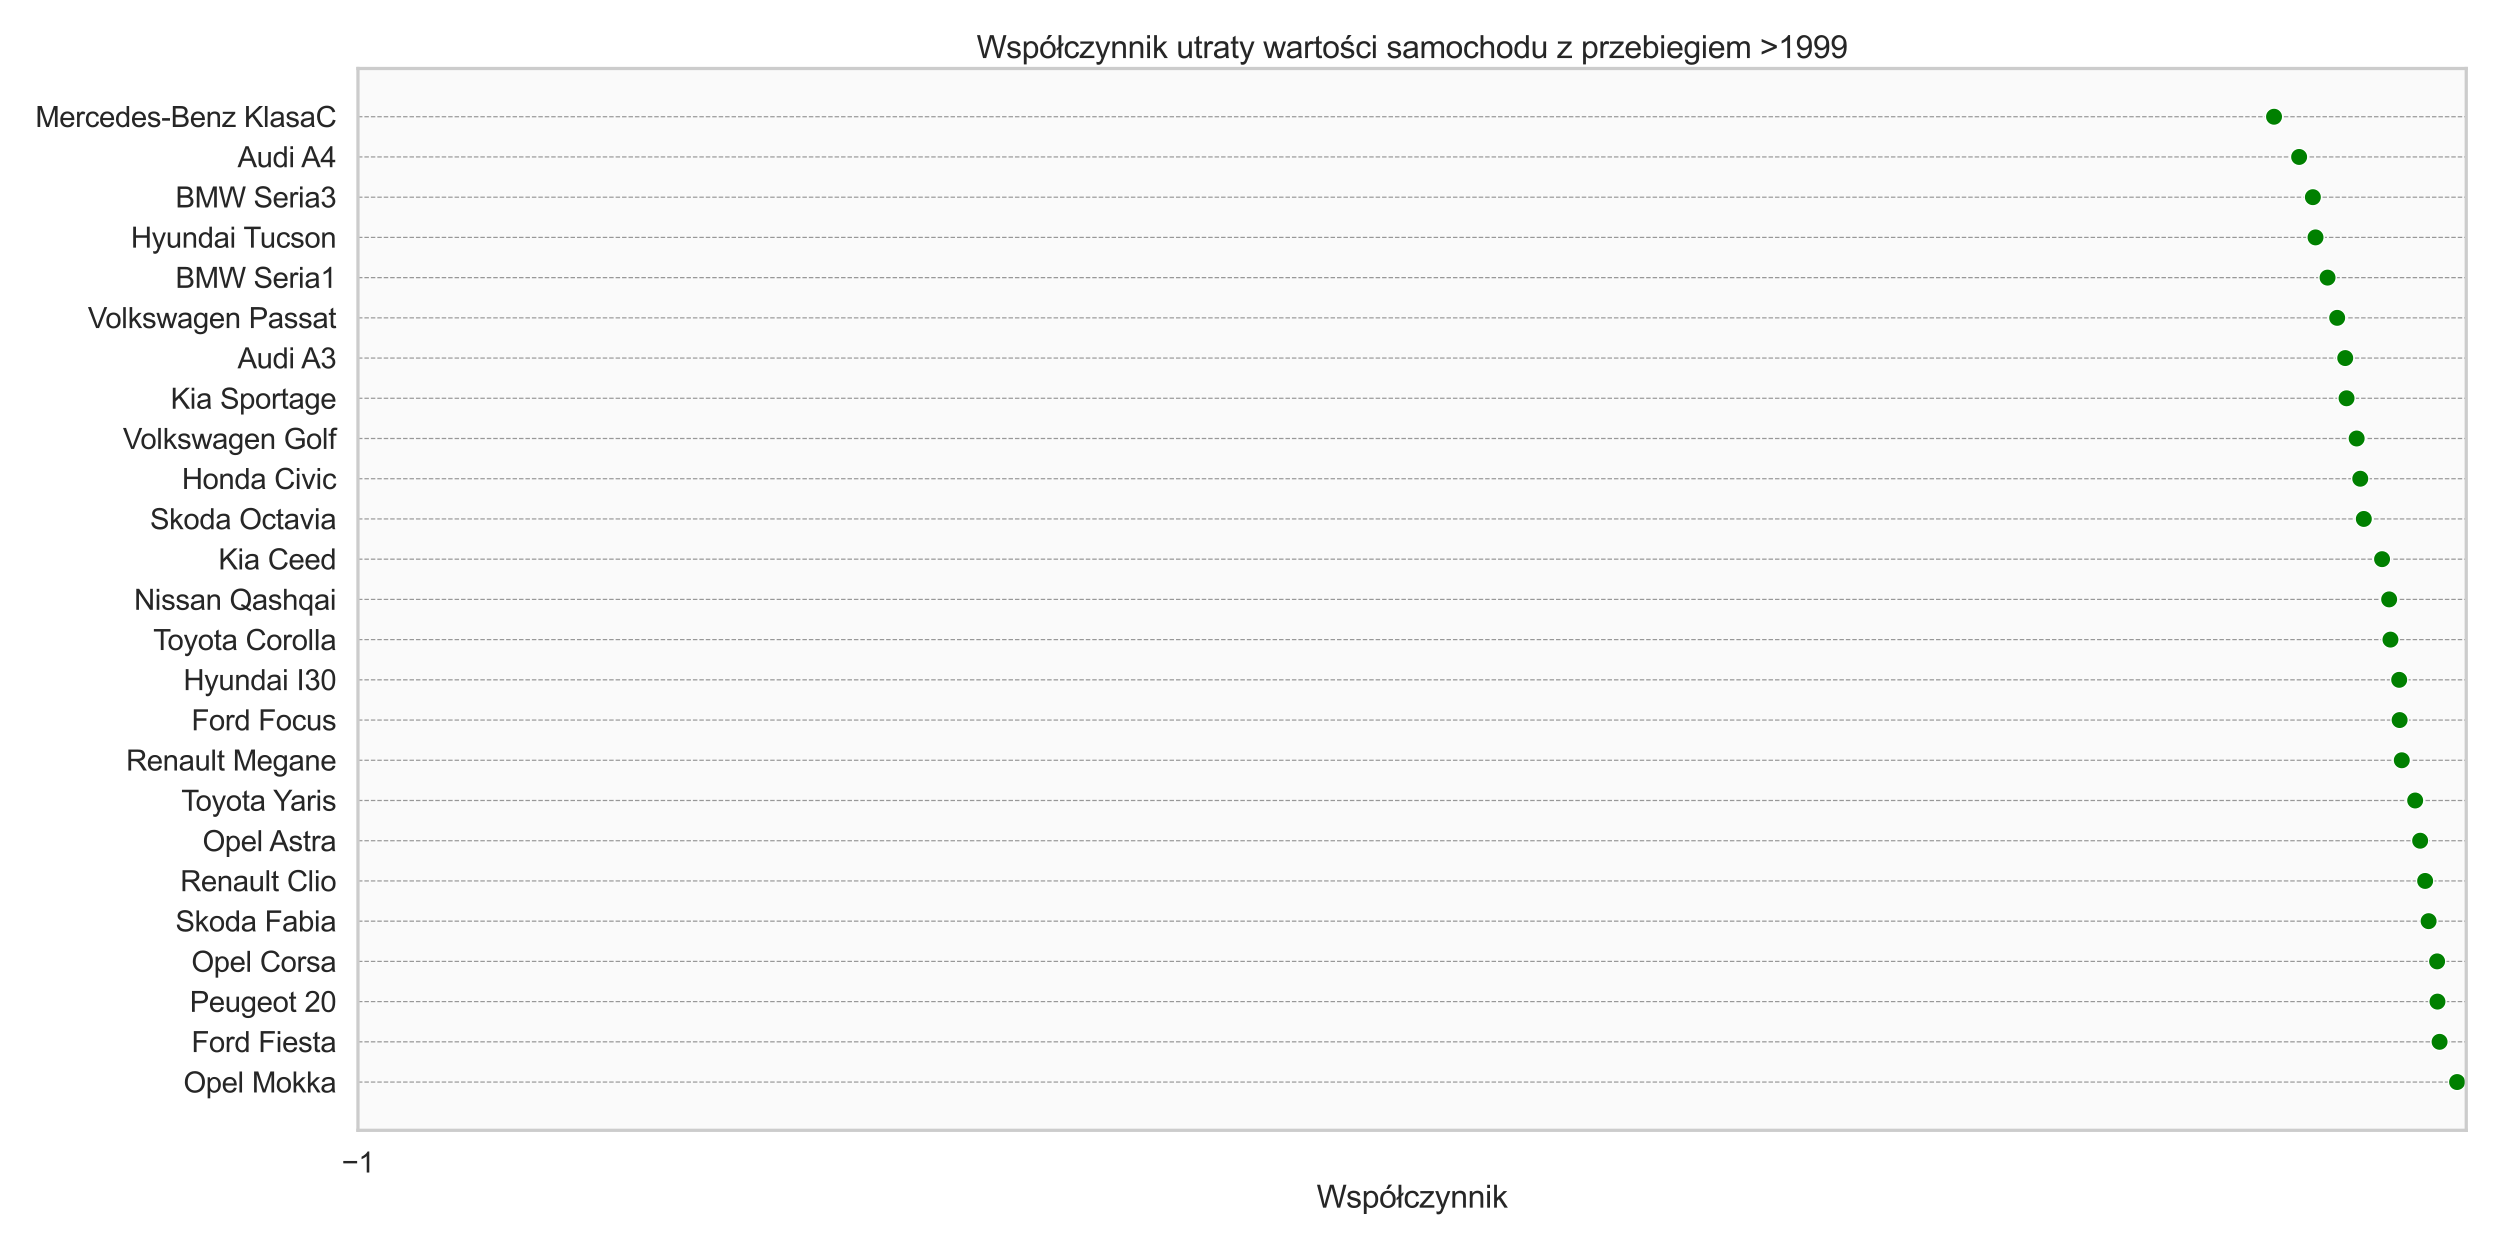 <?xml version="1.0" encoding="utf-8" standalone="no"?>
<!DOCTYPE svg PUBLIC "-//W3C//DTD SVG 1.1//EN"
  "http://www.w3.org/Graphics/SVG/1.1/DTD/svg11.dtd">
<svg xmlns:xlink="http://www.w3.org/1999/xlink" width="1440pt" height="720pt" viewBox="0 0 1440 720" xmlns="http://www.w3.org/2000/svg" version="1.1">
 <defs>
  <style type="text/css">*{stroke-linejoin: round; stroke-linecap: butt}</style>
 </defs>
 <g id="figure_1">
  <g id="patch_1">
   <path d="M 0 720 
L 1440 720 
L 1440 0 
L 0 0 
z
" style="fill: #ffffff"/>
  </g>
  <g id="axes_1">
   <g id="patch_2">
    <path d="M 206.19 651.06 
L 1420.56 651.06 
L 1420.56 39.44 
L 206.19 39.44 
z
" style="fill: #fafafa"/>
   </g>
   <g id="matplotlib.axis_1">
    <g id="xtick_1">
     <g id="line2d_1">
      <path d="M 206.19 651.06 
L 206.19 39.44 
" clip-path="url(#p29c3039589)" style="fill: none; stroke-dasharray: 2.59,1.12; stroke-dashoffset: 0; stroke: #808080; stroke-opacity: 0.8; stroke-width: 0.7"/>
     </g>
     <g id="text_1">
      <!-- −1 -->
      <g style="fill: #262626" transform="translate(196.784 675.37) scale(0.165 -0.165)">
       <defs>
        <path id="ArialMT-2212" d="M 3381 1997 
L 356 1997 
L 356 2522 
L 3381 2522 
L 3381 1997 
z
" transform="scale(0.016)"/>
        <path id="ArialMT-31" d="M 2384 0 
L 1822 0 
L 1822 3584 
Q 1619 3391 1289 3197 
Q 959 3003 697 2906 
L 697 3450 
Q 1169 3672 1522 3987 
Q 1875 4303 2022 4600 
L 2384 4600 
L 2384 0 
z
" transform="scale(0.016)"/>
       </defs>
       <use xlink:href="#ArialMT-2212"/>
       <use xlink:href="#ArialMT-31" x="58.398"/>
      </g>
     </g>
    </g>
    <g id="text_2">
     <!-- Współczynnik -->
     <g style="fill: #262626" transform="translate(758.361 695.604) scale(0.18 -0.18)">
      <defs>
       <path id="ArialMT-57" d="M 1294 0 
L 78 4581 
L 700 4581 
L 1397 1578 
Q 1509 1106 1591 641 
Q 1766 1375 1797 1488 
L 2669 4581 
L 3400 4581 
L 4056 2263 
Q 4303 1400 4413 641 
Q 4500 1075 4641 1638 
L 5359 4581 
L 5969 4581 
L 4713 0 
L 4128 0 
L 3163 3491 
Q 3041 3928 3019 4028 
Q 2947 3713 2884 3491 
L 1913 0 
L 1294 0 
z
" transform="scale(0.016)"/>
       <path id="ArialMT-73" d="M 197 991 
L 753 1078 
Q 800 744 1014 566 
Q 1228 388 1613 388 
Q 2000 388 2187 545 
Q 2375 703 2375 916 
Q 2375 1106 2209 1216 
Q 2094 1291 1634 1406 
Q 1016 1563 777 1677 
Q 538 1791 414 1992 
Q 291 2194 291 2438 
Q 291 2659 392 2848 
Q 494 3038 669 3163 
Q 800 3259 1026 3326 
Q 1253 3394 1513 3394 
Q 1903 3394 2198 3281 
Q 2494 3169 2634 2976 
Q 2775 2784 2828 2463 
L 2278 2388 
Q 2241 2644 2061 2787 
Q 1881 2931 1553 2931 
Q 1166 2931 1000 2803 
Q 834 2675 834 2503 
Q 834 2394 903 2306 
Q 972 2216 1119 2156 
Q 1203 2125 1616 2013 
Q 2213 1853 2448 1751 
Q 2684 1650 2818 1456 
Q 2953 1263 2953 975 
Q 2953 694 2789 445 
Q 2625 197 2315 61 
Q 2006 -75 1616 -75 
Q 969 -75 630 194 
Q 291 463 197 991 
z
" transform="scale(0.016)"/>
       <path id="ArialMT-70" d="M 422 -1272 
L 422 3319 
L 934 3319 
L 934 2888 
Q 1116 3141 1344 3267 
Q 1572 3394 1897 3394 
Q 2322 3394 2647 3175 
Q 2972 2956 3137 2557 
Q 3303 2159 3303 1684 
Q 3303 1175 3120 767 
Q 2938 359 2589 142 
Q 2241 -75 1856 -75 
Q 1575 -75 1351 44 
Q 1128 163 984 344 
L 984 -1272 
L 422 -1272 
z
M 931 1641 
Q 931 1000 1190 694 
Q 1450 388 1819 388 
Q 2194 388 2461 705 
Q 2728 1022 2728 1688 
Q 2728 2322 2467 2637 
Q 2206 2953 1844 2953 
Q 1484 2953 1207 2617 
Q 931 2281 931 1641 
z
" transform="scale(0.016)"/>
       <path id="ArialMT-f3" d="M 213 1659 
Q 213 2581 725 3025 
Q 1153 3394 1769 3394 
Q 2453 3394 2887 2945 
Q 3322 2497 3322 1706 
Q 3322 1066 3130 698 
Q 2938 331 2570 128 
Q 2203 -75 1769 -75 
Q 1072 -75 642 372 
Q 213 819 213 1659 
z
M 791 1659 
Q 791 1022 1069 705 
Q 1347 388 1769 388 
Q 2188 388 2466 706 
Q 2744 1025 2744 1678 
Q 2744 2294 2464 2611 
Q 2184 2928 1769 2928 
Q 1347 2928 1069 2612 
Q 791 2297 791 1659 
z
M 1454 3731 
L 1869 4606 
L 2607 4606 
L 1919 3731 
L 1454 3731 
z
" transform="scale(0.016)"/>
       <path id="ArialMT-142" d="M 416 1794 
L 9 1450 
L 9 1944 
L 416 2288 
L 416 4581 
L 975 4581 
L 975 2763 
L 1397 3122 
L 1397 2631 
L 975 2272 
L 975 0 
L 416 0 
L 416 1794 
z
" transform="scale(0.016)"/>
       <path id="ArialMT-63" d="M 2588 1216 
L 3141 1144 
Q 3050 572 2676 248 
Q 2303 -75 1759 -75 
Q 1078 -75 664 370 
Q 250 816 250 1647 
Q 250 2184 428 2587 
Q 606 2991 970 3192 
Q 1334 3394 1763 3394 
Q 2303 3394 2647 3120 
Q 2991 2847 3088 2344 
L 2541 2259 
Q 2463 2594 2264 2762 
Q 2066 2931 1784 2931 
Q 1359 2931 1093 2626 
Q 828 2322 828 1663 
Q 828 994 1084 691 
Q 1341 388 1753 388 
Q 2084 388 2306 591 
Q 2528 794 2588 1216 
z
" transform="scale(0.016)"/>
       <path id="ArialMT-7a" d="M 125 0 
L 125 456 
L 2238 2881 
Q 1878 2863 1603 2863 
L 250 2863 
L 250 3319 
L 2963 3319 
L 2963 2947 
L 1166 841 
L 819 456 
Q 1197 484 1528 484 
L 3063 484 
L 3063 0 
L 125 0 
z
" transform="scale(0.016)"/>
       <path id="ArialMT-79" d="M 397 -1278 
L 334 -750 
Q 519 -800 656 -800 
Q 844 -800 956 -737 
Q 1069 -675 1141 -563 
Q 1194 -478 1313 -144 
Q 1328 -97 1363 -6 
L 103 3319 
L 709 3319 
L 1400 1397 
Q 1534 1031 1641 628 
Q 1738 1016 1872 1384 
L 2581 3319 
L 3144 3319 
L 1881 -56 
Q 1678 -603 1566 -809 
Q 1416 -1088 1222 -1217 
Q 1028 -1347 759 -1347 
Q 597 -1347 397 -1278 
z
" transform="scale(0.016)"/>
       <path id="ArialMT-6e" d="M 422 0 
L 422 3319 
L 928 3319 
L 928 2847 
Q 1294 3394 1984 3394 
Q 2284 3394 2536 3286 
Q 2788 3178 2913 3003 
Q 3038 2828 3088 2588 
Q 3119 2431 3119 2041 
L 3119 0 
L 2556 0 
L 2556 2019 
Q 2556 2363 2490 2533 
Q 2425 2703 2258 2804 
Q 2091 2906 1866 2906 
Q 1506 2906 1245 2678 
Q 984 2450 984 1813 
L 984 0 
L 422 0 
z
" transform="scale(0.016)"/>
       <path id="ArialMT-69" d="M 425 3934 
L 425 4581 
L 988 4581 
L 988 3934 
L 425 3934 
z
M 425 0 
L 425 3319 
L 988 3319 
L 988 0 
L 425 0 
z
" transform="scale(0.016)"/>
       <path id="ArialMT-6b" d="M 425 0 
L 425 4581 
L 988 4581 
L 988 1969 
L 2319 3319 
L 3047 3319 
L 1778 2088 
L 3175 0 
L 2481 0 
L 1384 1697 
L 988 1316 
L 988 0 
L 425 0 
z
" transform="scale(0.016)"/>
      </defs>
      <use xlink:href="#ArialMT-57"/>
      <use xlink:href="#ArialMT-73" x="94.385"/>
      <use xlink:href="#ArialMT-70" x="144.385"/>
      <use xlink:href="#ArialMT-f3" x="200"/>
      <use xlink:href="#ArialMT-142" x="255.615"/>
      <use xlink:href="#ArialMT-63" x="277.832"/>
      <use xlink:href="#ArialMT-7a" x="327.832"/>
      <use xlink:href="#ArialMT-79" x="377.832"/>
      <use xlink:href="#ArialMT-6e" x="427.832"/>
      <use xlink:href="#ArialMT-6e" x="483.447"/>
      <use xlink:href="#ArialMT-69" x="539.062"/>
      <use xlink:href="#ArialMT-6b" x="561.279"/>
     </g>
    </g>
   </g>
   <g id="matplotlib.axis_2">
    <g id="ytick_1">
     <g id="line2d_2">
      <path d="M 206.19 67.241 
L 1420.56 67.241 
" clip-path="url(#p29c3039589)" style="fill: none; stroke-dasharray: 2.59,1.12; stroke-dashoffset: 0; stroke: #808080; stroke-opacity: 0.8; stroke-width: 0.7"/>
     </g>
     <g id="text_3">
      <!-- Mercedes-Benz KlasaC -->
      <g style="fill: #262626" transform="translate(20.376 73.146) scale(0.165 -0.165)">
       <defs>
        <path id="ArialMT-4d" d="M 475 0 
L 475 4581 
L 1388 4581 
L 2472 1338 
Q 2622 884 2691 659 
Q 2769 909 2934 1394 
L 4031 4581 
L 4847 4581 
L 4847 0 
L 4263 0 
L 4263 3834 
L 2931 0 
L 2384 0 
L 1059 3900 
L 1059 0 
L 475 0 
z
" transform="scale(0.016)"/>
        <path id="ArialMT-65" d="M 2694 1069 
L 3275 997 
Q 3138 488 2766 206 
Q 2394 -75 1816 -75 
Q 1088 -75 661 373 
Q 234 822 234 1631 
Q 234 2469 665 2931 
Q 1097 3394 1784 3394 
Q 2450 3394 2872 2941 
Q 3294 2488 3294 1666 
Q 3294 1616 3291 1516 
L 816 1516 
Q 847 969 1125 678 
Q 1403 388 1819 388 
Q 2128 388 2347 550 
Q 2566 713 2694 1069 
z
M 847 1978 
L 2700 1978 
Q 2663 2397 2488 2606 
Q 2219 2931 1791 2931 
Q 1403 2931 1139 2672 
Q 875 2413 847 1978 
z
" transform="scale(0.016)"/>
        <path id="ArialMT-72" d="M 416 0 
L 416 3319 
L 922 3319 
L 922 2816 
Q 1116 3169 1280 3281 
Q 1444 3394 1641 3394 
Q 1925 3394 2219 3213 
L 2025 2691 
Q 1819 2813 1613 2813 
Q 1428 2813 1281 2702 
Q 1134 2591 1072 2394 
Q 978 2094 978 1738 
L 978 0 
L 416 0 
z
" transform="scale(0.016)"/>
        <path id="ArialMT-64" d="M 2575 0 
L 2575 419 
Q 2259 -75 1647 -75 
Q 1250 -75 917 144 
Q 584 363 401 755 
Q 219 1147 219 1656 
Q 219 2153 384 2558 
Q 550 2963 881 3178 
Q 1213 3394 1622 3394 
Q 1922 3394 2156 3267 
Q 2391 3141 2538 2938 
L 2538 4581 
L 3097 4581 
L 3097 0 
L 2575 0 
z
M 797 1656 
Q 797 1019 1065 703 
Q 1334 388 1700 388 
Q 2069 388 2326 689 
Q 2584 991 2584 1609 
Q 2584 2291 2321 2609 
Q 2059 2928 1675 2928 
Q 1300 2928 1048 2622 
Q 797 2316 797 1656 
z
" transform="scale(0.016)"/>
        <path id="ArialMT-2d" d="M 203 1375 
L 203 1941 
L 1931 1941 
L 1931 1375 
L 203 1375 
z
" transform="scale(0.016)"/>
        <path id="ArialMT-42" d="M 469 0 
L 469 4581 
L 2188 4581 
Q 2713 4581 3030 4442 
Q 3347 4303 3526 4014 
Q 3706 3725 3706 3409 
Q 3706 3116 3547 2856 
Q 3388 2597 3066 2438 
Q 3481 2316 3704 2022 
Q 3928 1728 3928 1328 
Q 3928 1006 3792 729 
Q 3656 453 3456 303 
Q 3256 153 2954 76 
Q 2653 0 2216 0 
L 469 0 
z
M 1075 2656 
L 2066 2656 
Q 2469 2656 2644 2709 
Q 2875 2778 2992 2937 
Q 3109 3097 3109 3338 
Q 3109 3566 3000 3739 
Q 2891 3913 2687 3977 
Q 2484 4041 1991 4041 
L 1075 4041 
L 1075 2656 
z
M 1075 541 
L 2216 541 
Q 2509 541 2628 563 
Q 2838 600 2978 687 
Q 3119 775 3209 942 
Q 3300 1109 3300 1328 
Q 3300 1584 3169 1773 
Q 3038 1963 2805 2039 
Q 2572 2116 2134 2116 
L 1075 2116 
L 1075 541 
z
" transform="scale(0.016)"/>
        <path id="ArialMT-20" transform="scale(0.016)"/>
        <path id="ArialMT-4b" d="M 469 0 
L 469 4581 
L 1075 4581 
L 1075 2309 
L 3350 4581 
L 4172 4581 
L 2250 2725 
L 4256 0 
L 3456 0 
L 1825 2319 
L 1075 1588 
L 1075 0 
L 469 0 
z
" transform="scale(0.016)"/>
        <path id="ArialMT-6c" d="M 409 0 
L 409 4581 
L 972 4581 
L 972 0 
L 409 0 
z
" transform="scale(0.016)"/>
        <path id="ArialMT-61" d="M 2588 409 
Q 2275 144 1986 34 
Q 1697 -75 1366 -75 
Q 819 -75 525 192 
Q 231 459 231 875 
Q 231 1119 342 1320 
Q 453 1522 633 1644 
Q 813 1766 1038 1828 
Q 1203 1872 1538 1913 
Q 2219 1994 2541 2106 
Q 2544 2222 2544 2253 
Q 2544 2597 2384 2738 
Q 2169 2928 1744 2928 
Q 1347 2928 1158 2789 
Q 969 2650 878 2297 
L 328 2372 
Q 403 2725 575 2942 
Q 747 3159 1072 3276 
Q 1397 3394 1825 3394 
Q 2250 3394 2515 3294 
Q 2781 3194 2906 3042 
Q 3031 2891 3081 2659 
Q 3109 2516 3109 2141 
L 3109 1391 
Q 3109 606 3145 398 
Q 3181 191 3288 0 
L 2700 0 
Q 2613 175 2588 409 
z
M 2541 1666 
Q 2234 1541 1622 1453 
Q 1275 1403 1131 1340 
Q 988 1278 909 1158 
Q 831 1038 831 891 
Q 831 666 1001 516 
Q 1172 366 1500 366 
Q 1825 366 2078 508 
Q 2331 650 2450 897 
Q 2541 1088 2541 1459 
L 2541 1666 
z
" transform="scale(0.016)"/>
        <path id="ArialMT-43" d="M 3763 1606 
L 4369 1453 
Q 4178 706 3683 314 
Q 3188 -78 2472 -78 
Q 1731 -78 1267 223 
Q 803 525 561 1097 
Q 319 1669 319 2325 
Q 319 3041 592 3573 
Q 866 4106 1370 4382 
Q 1875 4659 2481 4659 
Q 3169 4659 3637 4309 
Q 4106 3959 4291 3325 
L 3694 3184 
Q 3534 3684 3231 3912 
Q 2928 4141 2469 4141 
Q 1941 4141 1586 3887 
Q 1231 3634 1087 3207 
Q 944 2781 944 2328 
Q 944 1744 1114 1308 
Q 1284 872 1643 656 
Q 2003 441 2422 441 
Q 2931 441 3284 734 
Q 3638 1028 3763 1606 
z
" transform="scale(0.016)"/>
       </defs>
       <use xlink:href="#ArialMT-4d"/>
       <use xlink:href="#ArialMT-65" x="83.301"/>
       <use xlink:href="#ArialMT-72" x="138.916"/>
       <use xlink:href="#ArialMT-63" x="172.217"/>
       <use xlink:href="#ArialMT-65" x="222.217"/>
       <use xlink:href="#ArialMT-64" x="277.832"/>
       <use xlink:href="#ArialMT-65" x="333.447"/>
       <use xlink:href="#ArialMT-73" x="389.062"/>
       <use xlink:href="#ArialMT-2d" x="439.062"/>
       <use xlink:href="#ArialMT-42" x="472.363"/>
       <use xlink:href="#ArialMT-65" x="539.062"/>
       <use xlink:href="#ArialMT-6e" x="594.678"/>
       <use xlink:href="#ArialMT-7a" x="650.293"/>
       <use xlink:href="#ArialMT-20" x="700.293"/>
       <use xlink:href="#ArialMT-4b" x="728.076"/>
       <use xlink:href="#ArialMT-6c" x="794.775"/>
       <use xlink:href="#ArialMT-61" x="816.992"/>
       <use xlink:href="#ArialMT-73" x="872.607"/>
       <use xlink:href="#ArialMT-61" x="922.607"/>
       <use xlink:href="#ArialMT-43" x="978.223"/>
      </g>
     </g>
    </g>
    <g id="ytick_2">
     <g id="line2d_3">
      <path d="M 206.19 90.408 
L 1420.56 90.408 
" clip-path="url(#p29c3039589)" style="fill: none; stroke-dasharray: 2.59,1.12; stroke-dashoffset: 0; stroke: #808080; stroke-opacity: 0.8; stroke-width: 0.7"/>
     </g>
     <g id="text_4">
      <!-- Audi A4 -->
      <g style="fill: #262626" transform="translate(136.809 96.314) scale(0.165 -0.165)">
       <defs>
        <path id="ArialMT-41" d="M -9 0 
L 1750 4581 
L 2403 4581 
L 4278 0 
L 3588 0 
L 3053 1388 
L 1138 1388 
L 634 0 
L -9 0 
z
M 1313 1881 
L 2866 1881 
L 2388 3150 
Q 2169 3728 2063 4100 
Q 1975 3659 1816 3225 
L 1313 1881 
z
" transform="scale(0.016)"/>
        <path id="ArialMT-75" d="M 2597 0 
L 2597 488 
Q 2209 -75 1544 -75 
Q 1250 -75 995 37 
Q 741 150 617 320 
Q 494 491 444 738 
Q 409 903 409 1263 
L 409 3319 
L 972 3319 
L 972 1478 
Q 972 1038 1006 884 
Q 1059 663 1231 536 
Q 1403 409 1656 409 
Q 1909 409 2131 539 
Q 2353 669 2445 892 
Q 2538 1116 2538 1541 
L 2538 3319 
L 3100 3319 
L 3100 0 
L 2597 0 
z
" transform="scale(0.016)"/>
        <path id="ArialMT-34" d="M 2069 0 
L 2069 1097 
L 81 1097 
L 81 1613 
L 2172 4581 
L 2631 4581 
L 2631 1613 
L 3250 1613 
L 3250 1097 
L 2631 1097 
L 2631 0 
L 2069 0 
z
M 2069 1613 
L 2069 3678 
L 634 1613 
L 2069 1613 
z
" transform="scale(0.016)"/>
       </defs>
       <use xlink:href="#ArialMT-41"/>
       <use xlink:href="#ArialMT-75" x="66.699"/>
       <use xlink:href="#ArialMT-64" x="122.314"/>
       <use xlink:href="#ArialMT-69" x="177.93"/>
       <use xlink:href="#ArialMT-20" x="200.146"/>
       <use xlink:href="#ArialMT-41" x="222.43"/>
       <use xlink:href="#ArialMT-34" x="289.129"/>
      </g>
     </g>
    </g>
    <g id="ytick_3">
     <g id="line2d_4">
      <path d="M 206.19 113.576 
L 1420.56 113.576 
" clip-path="url(#p29c3039589)" style="fill: none; stroke-dasharray: 2.59,1.12; stroke-dashoffset: 0; stroke: #808080; stroke-opacity: 0.8; stroke-width: 0.7"/>
     </g>
     <g id="text_5">
      <!-- BMW Seria3 -->
      <g style="fill: #262626" transform="translate(101.089 119.481) scale(0.165 -0.165)">
       <defs>
        <path id="ArialMT-53" d="M 288 1472 
L 859 1522 
Q 900 1178 1048 958 
Q 1197 738 1509 602 
Q 1822 466 2213 466 
Q 2559 466 2825 569 
Q 3091 672 3220 851 
Q 3350 1031 3350 1244 
Q 3350 1459 3225 1620 
Q 3100 1781 2813 1891 
Q 2628 1963 1997 2114 
Q 1366 2266 1113 2400 
Q 784 2572 623 2826 
Q 463 3081 463 3397 
Q 463 3744 659 4045 
Q 856 4347 1234 4503 
Q 1613 4659 2075 4659 
Q 2584 4659 2973 4495 
Q 3363 4331 3572 4012 
Q 3781 3694 3797 3291 
L 3216 3247 
Q 3169 3681 2898 3903 
Q 2628 4125 2100 4125 
Q 1550 4125 1298 3923 
Q 1047 3722 1047 3438 
Q 1047 3191 1225 3031 
Q 1400 2872 2139 2705 
Q 2878 2538 3153 2413 
Q 3553 2228 3743 1945 
Q 3934 1663 3934 1294 
Q 3934 928 3725 604 
Q 3516 281 3123 101 
Q 2731 -78 2241 -78 
Q 1619 -78 1198 103 
Q 778 284 539 648 
Q 300 1013 288 1472 
z
" transform="scale(0.016)"/>
        <path id="ArialMT-33" d="M 269 1209 
L 831 1284 
Q 928 806 1161 595 
Q 1394 384 1728 384 
Q 2125 384 2398 659 
Q 2672 934 2672 1341 
Q 2672 1728 2419 1979 
Q 2166 2231 1775 2231 
Q 1616 2231 1378 2169 
L 1441 2663 
Q 1497 2656 1531 2656 
Q 1891 2656 2178 2843 
Q 2466 3031 2466 3422 
Q 2466 3731 2256 3934 
Q 2047 4138 1716 4138 
Q 1388 4138 1169 3931 
Q 950 3725 888 3313 
L 325 3413 
Q 428 3978 793 4289 
Q 1159 4600 1703 4600 
Q 2078 4600 2393 4439 
Q 2709 4278 2876 4000 
Q 3044 3722 3044 3409 
Q 3044 3113 2884 2869 
Q 2725 2625 2413 2481 
Q 2819 2388 3044 2092 
Q 3269 1797 3269 1353 
Q 3269 753 2831 336 
Q 2394 -81 1725 -81 
Q 1122 -81 723 278 
Q 325 638 269 1209 
z
" transform="scale(0.016)"/>
       </defs>
       <use xlink:href="#ArialMT-42"/>
       <use xlink:href="#ArialMT-4d" x="66.699"/>
       <use xlink:href="#ArialMT-57" x="150"/>
       <use xlink:href="#ArialMT-20" x="244.385"/>
       <use xlink:href="#ArialMT-53" x="272.168"/>
       <use xlink:href="#ArialMT-65" x="338.867"/>
       <use xlink:href="#ArialMT-72" x="394.482"/>
       <use xlink:href="#ArialMT-69" x="427.783"/>
       <use xlink:href="#ArialMT-61" x="450"/>
       <use xlink:href="#ArialMT-33" x="505.615"/>
      </g>
     </g>
    </g>
    <g id="ytick_4">
     <g id="line2d_5">
      <path d="M 206.19 136.743 
L 1420.56 136.743 
" clip-path="url(#p29c3039589)" style="fill: none; stroke-dasharray: 2.59,1.12; stroke-dashoffset: 0; stroke: #808080; stroke-opacity: 0.8; stroke-width: 0.7"/>
     </g>
     <g id="text_6">
      <!-- Hyundai Tucson -->
      <g style="fill: #262626" transform="translate(75.375 142.648) scale(0.165 -0.165)">
       <defs>
        <path id="ArialMT-48" d="M 513 0 
L 513 4581 
L 1119 4581 
L 1119 2700 
L 3500 2700 
L 3500 4581 
L 4106 4581 
L 4106 0 
L 3500 0 
L 3500 2159 
L 1119 2159 
L 1119 0 
L 513 0 
z
" transform="scale(0.016)"/>
        <path id="ArialMT-54" d="M 1659 0 
L 1659 4041 
L 150 4041 
L 150 4581 
L 3781 4581 
L 3781 4041 
L 2266 4041 
L 2266 0 
L 1659 0 
z
" transform="scale(0.016)"/>
        <path id="ArialMT-6f" d="M 213 1659 
Q 213 2581 725 3025 
Q 1153 3394 1769 3394 
Q 2453 3394 2887 2945 
Q 3322 2497 3322 1706 
Q 3322 1066 3130 698 
Q 2938 331 2570 128 
Q 2203 -75 1769 -75 
Q 1072 -75 642 372 
Q 213 819 213 1659 
z
M 791 1659 
Q 791 1022 1069 705 
Q 1347 388 1769 388 
Q 2188 388 2466 706 
Q 2744 1025 2744 1678 
Q 2744 2294 2464 2611 
Q 2184 2928 1769 2928 
Q 1347 2928 1069 2612 
Q 791 2297 791 1659 
z
" transform="scale(0.016)"/>
       </defs>
       <use xlink:href="#ArialMT-48"/>
       <use xlink:href="#ArialMT-79" x="72.217"/>
       <use xlink:href="#ArialMT-75" x="122.217"/>
       <use xlink:href="#ArialMT-6e" x="177.832"/>
       <use xlink:href="#ArialMT-64" x="233.447"/>
       <use xlink:href="#ArialMT-61" x="289.062"/>
       <use xlink:href="#ArialMT-69" x="344.678"/>
       <use xlink:href="#ArialMT-20" x="366.895"/>
       <use xlink:href="#ArialMT-54" x="392.928"/>
       <use xlink:href="#ArialMT-75" x="450.262"/>
       <use xlink:href="#ArialMT-63" x="505.877"/>
       <use xlink:href="#ArialMT-73" x="555.877"/>
       <use xlink:href="#ArialMT-6f" x="605.877"/>
       <use xlink:href="#ArialMT-6e" x="661.492"/>
      </g>
     </g>
    </g>
    <g id="ytick_5">
     <g id="line2d_6">
      <path d="M 206.19 159.911 
L 1420.56 159.911 
" clip-path="url(#p29c3039589)" style="fill: none; stroke-dasharray: 2.59,1.12; stroke-dashoffset: 0; stroke: #808080; stroke-opacity: 0.8; stroke-width: 0.7"/>
     </g>
     <g id="text_7">
      <!-- BMW Seria1 -->
      <g style="fill: #262626" transform="translate(101.089 165.816) scale(0.165 -0.165)">
       <use xlink:href="#ArialMT-42"/>
       <use xlink:href="#ArialMT-4d" x="66.699"/>
       <use xlink:href="#ArialMT-57" x="150"/>
       <use xlink:href="#ArialMT-20" x="244.385"/>
       <use xlink:href="#ArialMT-53" x="272.168"/>
       <use xlink:href="#ArialMT-65" x="338.867"/>
       <use xlink:href="#ArialMT-72" x="394.482"/>
       <use xlink:href="#ArialMT-69" x="427.783"/>
       <use xlink:href="#ArialMT-61" x="450"/>
       <use xlink:href="#ArialMT-31" x="505.615"/>
      </g>
     </g>
    </g>
    <g id="ytick_6">
     <g id="line2d_7">
      <path d="M 206.19 183.078 
L 1420.56 183.078 
" clip-path="url(#p29c3039589)" style="fill: none; stroke-dasharray: 2.59,1.12; stroke-dashoffset: 0; stroke: #808080; stroke-opacity: 0.8; stroke-width: 0.7"/>
     </g>
     <g id="text_8">
      <!-- Volkswagen Passat -->
      <g style="fill: #262626" transform="translate(50.607 188.983) scale(0.165 -0.165)">
       <defs>
        <path id="ArialMT-56" d="M 1803 0 
L 28 4581 
L 684 4581 
L 1875 1253 
Q 2019 853 2116 503 
Q 2222 878 2363 1253 
L 3600 4581 
L 4219 4581 
L 2425 0 
L 1803 0 
z
" transform="scale(0.016)"/>
        <path id="ArialMT-77" d="M 1034 0 
L 19 3319 
L 600 3319 
L 1128 1403 
L 1325 691 
Q 1338 744 1497 1375 
L 2025 3319 
L 2603 3319 
L 3100 1394 
L 3266 759 
L 3456 1400 
L 4025 3319 
L 4572 3319 
L 3534 0 
L 2950 0 
L 2422 1988 
L 2294 2553 
L 1622 0 
L 1034 0 
z
" transform="scale(0.016)"/>
        <path id="ArialMT-67" d="M 319 -275 
L 866 -356 
Q 900 -609 1056 -725 
Q 1266 -881 1628 -881 
Q 2019 -881 2231 -725 
Q 2444 -569 2519 -288 
Q 2563 -116 2559 434 
Q 2191 0 1641 0 
Q 956 0 581 494 
Q 206 988 206 1678 
Q 206 2153 378 2554 
Q 550 2956 876 3175 
Q 1203 3394 1644 3394 
Q 2231 3394 2613 2919 
L 2613 3319 
L 3131 3319 
L 3131 450 
Q 3131 -325 2973 -648 
Q 2816 -972 2473 -1159 
Q 2131 -1347 1631 -1347 
Q 1038 -1347 672 -1080 
Q 306 -813 319 -275 
z
M 784 1719 
Q 784 1066 1043 766 
Q 1303 466 1694 466 
Q 2081 466 2343 764 
Q 2606 1063 2606 1700 
Q 2606 2309 2336 2618 
Q 2066 2928 1684 2928 
Q 1309 2928 1046 2623 
Q 784 2319 784 1719 
z
" transform="scale(0.016)"/>
        <path id="ArialMT-50" d="M 494 0 
L 494 4581 
L 2222 4581 
Q 2678 4581 2919 4538 
Q 3256 4481 3484 4323 
Q 3713 4166 3852 3881 
Q 3991 3597 3991 3256 
Q 3991 2672 3619 2267 
Q 3247 1863 2275 1863 
L 1100 1863 
L 1100 0 
L 494 0 
z
M 1100 2403 
L 2284 2403 
Q 2872 2403 3119 2622 
Q 3366 2841 3366 3238 
Q 3366 3525 3220 3729 
Q 3075 3934 2838 4000 
Q 2684 4041 2272 4041 
L 1100 4041 
L 1100 2403 
z
" transform="scale(0.016)"/>
        <path id="ArialMT-74" d="M 1650 503 
L 1731 6 
Q 1494 -44 1306 -44 
Q 1000 -44 831 53 
Q 663 150 594 308 
Q 525 466 525 972 
L 525 2881 
L 113 2881 
L 113 3319 
L 525 3319 
L 525 4141 
L 1084 4478 
L 1084 3319 
L 1650 3319 
L 1650 2881 
L 1084 2881 
L 1084 941 
Q 1084 700 1114 631 
Q 1144 563 1211 522 
Q 1278 481 1403 481 
Q 1497 481 1650 503 
z
" transform="scale(0.016)"/>
       </defs>
       <use xlink:href="#ArialMT-56"/>
       <use xlink:href="#ArialMT-6f" x="61.199"/>
       <use xlink:href="#ArialMT-6c" x="116.814"/>
       <use xlink:href="#ArialMT-6b" x="139.031"/>
       <use xlink:href="#ArialMT-73" x="189.031"/>
       <use xlink:href="#ArialMT-77" x="239.031"/>
       <use xlink:href="#ArialMT-61" x="311.248"/>
       <use xlink:href="#ArialMT-67" x="366.863"/>
       <use xlink:href="#ArialMT-65" x="422.479"/>
       <use xlink:href="#ArialMT-6e" x="478.094"/>
       <use xlink:href="#ArialMT-20" x="533.709"/>
       <use xlink:href="#ArialMT-50" x="561.492"/>
       <use xlink:href="#ArialMT-61" x="628.191"/>
       <use xlink:href="#ArialMT-73" x="683.807"/>
       <use xlink:href="#ArialMT-73" x="733.807"/>
       <use xlink:href="#ArialMT-61" x="783.807"/>
       <use xlink:href="#ArialMT-74" x="839.422"/>
      </g>
     </g>
    </g>
    <g id="ytick_7">
     <g id="line2d_8">
      <path d="M 206.19 206.245 
L 1420.56 206.245 
" clip-path="url(#p29c3039589)" style="fill: none; stroke-dasharray: 2.59,1.12; stroke-dashoffset: 0; stroke: #808080; stroke-opacity: 0.8; stroke-width: 0.7"/>
     </g>
     <g id="text_9">
      <!-- Audi A3 -->
      <g style="fill: #262626" transform="translate(136.809 212.151) scale(0.165 -0.165)">
       <use xlink:href="#ArialMT-41"/>
       <use xlink:href="#ArialMT-75" x="66.699"/>
       <use xlink:href="#ArialMT-64" x="122.314"/>
       <use xlink:href="#ArialMT-69" x="177.93"/>
       <use xlink:href="#ArialMT-20" x="200.146"/>
       <use xlink:href="#ArialMT-41" x="222.43"/>
       <use xlink:href="#ArialMT-33" x="289.129"/>
      </g>
     </g>
    </g>
    <g id="ytick_8">
     <g id="line2d_9">
      <path d="M 206.19 229.413 
L 1420.56 229.413 
" clip-path="url(#p29c3039589)" style="fill: none; stroke-dasharray: 2.59,1.12; stroke-dashoffset: 0; stroke: #808080; stroke-opacity: 0.8; stroke-width: 0.7"/>
     </g>
     <g id="text_10">
      <!-- Kia Sportage -->
      <g style="fill: #262626" transform="translate(98.297 235.419) scale(0.165 -0.165)">
       <use xlink:href="#ArialMT-4b"/>
       <use xlink:href="#ArialMT-69" x="66.699"/>
       <use xlink:href="#ArialMT-61" x="88.916"/>
       <use xlink:href="#ArialMT-20" x="144.531"/>
       <use xlink:href="#ArialMT-53" x="172.314"/>
       <use xlink:href="#ArialMT-70" x="239.014"/>
       <use xlink:href="#ArialMT-6f" x="294.629"/>
       <use xlink:href="#ArialMT-72" x="350.244"/>
       <use xlink:href="#ArialMT-74" x="383.545"/>
       <use xlink:href="#ArialMT-61" x="411.328"/>
       <use xlink:href="#ArialMT-67" x="466.943"/>
       <use xlink:href="#ArialMT-65" x="522.559"/>
      </g>
     </g>
    </g>
    <g id="ytick_9">
     <g id="line2d_10">
      <path d="M 206.19 252.58 
L 1420.56 252.58 
" clip-path="url(#p29c3039589)" style="fill: none; stroke-dasharray: 2.59,1.12; stroke-dashoffset: 0; stroke: #808080; stroke-opacity: 0.8; stroke-width: 0.7"/>
     </g>
     <g id="text_11">
      <!-- Volkswagen Golf -->
      <g style="fill: #262626" transform="translate(70.788 258.586) scale(0.165 -0.165)">
       <defs>
        <path id="ArialMT-47" d="M 2638 1797 
L 2638 2334 
L 4578 2338 
L 4578 638 
Q 4131 281 3656 101 
Q 3181 -78 2681 -78 
Q 2006 -78 1454 211 
Q 903 500 622 1047 
Q 341 1594 341 2269 
Q 341 2938 620 3517 
Q 900 4097 1425 4378 
Q 1950 4659 2634 4659 
Q 3131 4659 3532 4498 
Q 3934 4338 4162 4050 
Q 4391 3763 4509 3300 
L 3963 3150 
Q 3859 3500 3706 3700 
Q 3553 3900 3268 4020 
Q 2984 4141 2638 4141 
Q 2222 4141 1919 4014 
Q 1616 3888 1430 3681 
Q 1244 3475 1141 3228 
Q 966 2803 966 2306 
Q 966 1694 1177 1281 
Q 1388 869 1791 669 
Q 2194 469 2647 469 
Q 3041 469 3416 620 
Q 3791 772 3984 944 
L 3984 1797 
L 2638 1797 
z
" transform="scale(0.016)"/>
        <path id="ArialMT-66" d="M 556 0 
L 556 2881 
L 59 2881 
L 59 3319 
L 556 3319 
L 556 3672 
Q 556 4006 616 4169 
Q 697 4388 901 4523 
Q 1106 4659 1475 4659 
Q 1713 4659 2000 4603 
L 1916 4113 
Q 1741 4144 1584 4144 
Q 1328 4144 1222 4034 
Q 1116 3925 1116 3625 
L 1116 3319 
L 1763 3319 
L 1763 2881 
L 1116 2881 
L 1116 0 
L 556 0 
z
" transform="scale(0.016)"/>
       </defs>
       <use xlink:href="#ArialMT-56"/>
       <use xlink:href="#ArialMT-6f" x="61.199"/>
       <use xlink:href="#ArialMT-6c" x="116.814"/>
       <use xlink:href="#ArialMT-6b" x="139.031"/>
       <use xlink:href="#ArialMT-73" x="189.031"/>
       <use xlink:href="#ArialMT-77" x="239.031"/>
       <use xlink:href="#ArialMT-61" x="311.248"/>
       <use xlink:href="#ArialMT-67" x="366.863"/>
       <use xlink:href="#ArialMT-65" x="422.479"/>
       <use xlink:href="#ArialMT-6e" x="478.094"/>
       <use xlink:href="#ArialMT-20" x="533.709"/>
       <use xlink:href="#ArialMT-47" x="561.492"/>
       <use xlink:href="#ArialMT-6f" x="639.275"/>
       <use xlink:href="#ArialMT-6c" x="694.891"/>
       <use xlink:href="#ArialMT-66" x="717.107"/>
      </g>
     </g>
    </g>
    <g id="ytick_10">
     <g id="line2d_11">
      <path d="M 206.19 275.748 
L 1420.56 275.748 
" clip-path="url(#p29c3039589)" style="fill: none; stroke-dasharray: 2.59,1.12; stroke-dashoffset: 0; stroke: #808080; stroke-opacity: 0.8; stroke-width: 0.7"/>
     </g>
     <g id="text_12">
      <!-- Honda Civic -->
      <g style="fill: #262626" transform="translate(104.74 281.653) scale(0.165 -0.165)">
       <defs>
        <path id="ArialMT-76" d="M 1344 0 
L 81 3319 
L 675 3319 
L 1388 1331 
Q 1503 1009 1600 663 
Q 1675 925 1809 1294 
L 2547 3319 
L 3125 3319 
L 1869 0 
L 1344 0 
z
" transform="scale(0.016)"/>
       </defs>
       <use xlink:href="#ArialMT-48"/>
       <use xlink:href="#ArialMT-6f" x="72.217"/>
       <use xlink:href="#ArialMT-6e" x="127.832"/>
       <use xlink:href="#ArialMT-64" x="183.447"/>
       <use xlink:href="#ArialMT-61" x="239.062"/>
       <use xlink:href="#ArialMT-20" x="294.678"/>
       <use xlink:href="#ArialMT-43" x="322.461"/>
       <use xlink:href="#ArialMT-69" x="394.678"/>
       <use xlink:href="#ArialMT-76" x="416.895"/>
       <use xlink:href="#ArialMT-69" x="466.895"/>
       <use xlink:href="#ArialMT-63" x="489.111"/>
      </g>
     </g>
    </g>
    <g id="ytick_11">
     <g id="line2d_12">
      <path d="M 206.19 298.915 
L 1420.56 298.915 
" clip-path="url(#p29c3039589)" style="fill: none; stroke-dasharray: 2.59,1.12; stroke-dashoffset: 0; stroke: #808080; stroke-opacity: 0.8; stroke-width: 0.7"/>
     </g>
     <g id="text_13">
      <!-- Skoda Octavia -->
      <g style="fill: #262626" transform="translate(86.388 304.82) scale(0.165 -0.165)">
       <defs>
        <path id="ArialMT-4f" d="M 309 2231 
Q 309 3372 921 4017 
Q 1534 4663 2503 4663 
Q 3138 4663 3647 4359 
Q 4156 4056 4423 3514 
Q 4691 2972 4691 2284 
Q 4691 1588 4409 1038 
Q 4128 488 3612 205 
Q 3097 -78 2500 -78 
Q 1853 -78 1343 234 
Q 834 547 571 1087 
Q 309 1628 309 2231 
z
M 934 2222 
Q 934 1394 1379 917 
Q 1825 441 2497 441 
Q 3181 441 3623 922 
Q 4066 1403 4066 2288 
Q 4066 2847 3877 3264 
Q 3688 3681 3323 3911 
Q 2959 4141 2506 4141 
Q 1863 4141 1398 3698 
Q 934 3256 934 2222 
z
" transform="scale(0.016)"/>
       </defs>
       <use xlink:href="#ArialMT-53"/>
       <use xlink:href="#ArialMT-6b" x="66.699"/>
       <use xlink:href="#ArialMT-6f" x="116.699"/>
       <use xlink:href="#ArialMT-64" x="172.314"/>
       <use xlink:href="#ArialMT-61" x="227.93"/>
       <use xlink:href="#ArialMT-20" x="283.545"/>
       <use xlink:href="#ArialMT-4f" x="311.328"/>
       <use xlink:href="#ArialMT-63" x="389.111"/>
       <use xlink:href="#ArialMT-74" x="439.111"/>
       <use xlink:href="#ArialMT-61" x="466.895"/>
       <use xlink:href="#ArialMT-76" x="522.51"/>
       <use xlink:href="#ArialMT-69" x="572.51"/>
       <use xlink:href="#ArialMT-61" x="594.727"/>
      </g>
     </g>
    </g>
    <g id="ytick_12">
     <g id="line2d_13">
      <path d="M 206.19 322.083 
L 1420.56 322.083 
" clip-path="url(#p29c3039589)" style="fill: none; stroke-dasharray: 2.59,1.12; stroke-dashoffset: 0; stroke: #808080; stroke-opacity: 0.8; stroke-width: 0.7"/>
     </g>
     <g id="text_14">
      <!-- Kia Ceed -->
      <g style="fill: #262626" transform="translate(125.816 327.988) scale(0.165 -0.165)">
       <use xlink:href="#ArialMT-4b"/>
       <use xlink:href="#ArialMT-69" x="66.699"/>
       <use xlink:href="#ArialMT-61" x="88.916"/>
       <use xlink:href="#ArialMT-20" x="144.531"/>
       <use xlink:href="#ArialMT-43" x="172.314"/>
       <use xlink:href="#ArialMT-65" x="244.531"/>
       <use xlink:href="#ArialMT-65" x="300.146"/>
       <use xlink:href="#ArialMT-64" x="355.762"/>
      </g>
     </g>
    </g>
    <g id="ytick_13">
     <g id="line2d_14">
      <path d="M 206.19 345.25 
L 1420.56 345.25 
" clip-path="url(#p29c3039589)" style="fill: none; stroke-dasharray: 2.59,1.12; stroke-dashoffset: 0; stroke: #808080; stroke-opacity: 0.8; stroke-width: 0.7"/>
     </g>
     <g id="text_15">
      <!-- Nissan Qashqai -->
      <g style="fill: #262626" transform="translate(77.221 351.261) scale(0.165 -0.165)">
       <defs>
        <path id="ArialMT-4e" d="M 488 0 
L 488 4581 
L 1109 4581 
L 3516 984 
L 3516 4581 
L 4097 4581 
L 4097 0 
L 3475 0 
L 1069 3600 
L 1069 0 
L 488 0 
z
" transform="scale(0.016)"/>
        <path id="ArialMT-51" d="M 3966 491 
Q 4388 200 4744 66 
L 4566 -356 
Q 4072 -178 3581 206 
Q 3072 -78 2456 -78 
Q 1834 -78 1328 222 
Q 822 522 548 1065 
Q 275 1609 275 2291 
Q 275 2969 550 3525 
Q 825 4081 1333 4372 
Q 1841 4663 2469 4663 
Q 3103 4663 3612 4361 
Q 4122 4059 4389 3517 
Q 4656 2975 4656 2294 
Q 4656 1728 4484 1276 
Q 4313 825 3966 491 
z
M 2631 1266 
Q 3156 1119 3497 828 
Q 4031 1316 4031 2294 
Q 4031 2850 3842 3265 
Q 3653 3681 3289 3911 
Q 2925 4141 2472 4141 
Q 1794 4141 1347 3677 
Q 900 3213 900 2291 
Q 900 1397 1342 919 
Q 1784 441 2472 441 
Q 2797 441 3084 563 
Q 2800 747 2484 825 
L 2631 1266 
z
" transform="scale(0.016)"/>
        <path id="ArialMT-68" d="M 422 0 
L 422 4581 
L 984 4581 
L 984 2938 
Q 1378 3394 1978 3394 
Q 2347 3394 2619 3248 
Q 2891 3103 3008 2847 
Q 3125 2591 3125 2103 
L 3125 0 
L 2563 0 
L 2563 2103 
Q 2563 2525 2380 2717 
Q 2197 2909 1863 2909 
Q 1613 2909 1392 2779 
Q 1172 2650 1078 2428 
Q 984 2206 984 1816 
L 984 0 
L 422 0 
z
" transform="scale(0.016)"/>
        <path id="ArialMT-71" d="M 2538 -1272 
L 2538 353 
Q 2406 169 2170 47 
Q 1934 -75 1669 -75 
Q 1078 -75 651 397 
Q 225 869 225 1691 
Q 225 2191 398 2587 
Q 572 2984 901 3189 
Q 1231 3394 1625 3394 
Q 2241 3394 2594 2875 
L 2594 3319 
L 3100 3319 
L 3100 -1272 
L 2538 -1272 
z
M 803 1669 
Q 803 1028 1072 708 
Q 1341 388 1716 388 
Q 2075 388 2334 692 
Q 2594 997 2594 1619 
Q 2594 2281 2320 2615 
Q 2047 2950 1678 2950 
Q 1313 2950 1058 2639 
Q 803 2328 803 1669 
z
" transform="scale(0.016)"/>
       </defs>
       <use xlink:href="#ArialMT-4e"/>
       <use xlink:href="#ArialMT-69" x="72.217"/>
       <use xlink:href="#ArialMT-73" x="94.434"/>
       <use xlink:href="#ArialMT-73" x="144.434"/>
       <use xlink:href="#ArialMT-61" x="194.434"/>
       <use xlink:href="#ArialMT-6e" x="250.049"/>
       <use xlink:href="#ArialMT-20" x="305.664"/>
       <use xlink:href="#ArialMT-51" x="333.447"/>
       <use xlink:href="#ArialMT-61" x="411.23"/>
       <use xlink:href="#ArialMT-73" x="466.846"/>
       <use xlink:href="#ArialMT-68" x="516.846"/>
       <use xlink:href="#ArialMT-71" x="572.461"/>
       <use xlink:href="#ArialMT-61" x="628.076"/>
       <use xlink:href="#ArialMT-69" x="683.691"/>
      </g>
     </g>
    </g>
    <g id="ytick_14">
     <g id="line2d_15">
      <path d="M 206.19 368.417 
L 1420.56 368.417 
" clip-path="url(#p29c3039589)" style="fill: none; stroke-dasharray: 2.59,1.12; stroke-dashoffset: 0; stroke: #808080; stroke-opacity: 0.8; stroke-width: 0.7"/>
     </g>
     <g id="text_16">
      <!-- Toyota Corolla -->
      <g style="fill: #262626" transform="translate(88.234 374.423) scale(0.165 -0.165)">
       <use xlink:href="#ArialMT-54"/>
       <use xlink:href="#ArialMT-6f" x="49.959"/>
       <use xlink:href="#ArialMT-79" x="105.574"/>
       <use xlink:href="#ArialMT-6f" x="155.574"/>
       <use xlink:href="#ArialMT-74" x="211.189"/>
       <use xlink:href="#ArialMT-61" x="238.973"/>
       <use xlink:href="#ArialMT-20" x="294.588"/>
       <use xlink:href="#ArialMT-43" x="322.371"/>
       <use xlink:href="#ArialMT-6f" x="394.588"/>
       <use xlink:href="#ArialMT-72" x="450.203"/>
       <use xlink:href="#ArialMT-6f" x="483.504"/>
       <use xlink:href="#ArialMT-6c" x="539.119"/>
       <use xlink:href="#ArialMT-6c" x="561.336"/>
       <use xlink:href="#ArialMT-61" x="583.553"/>
      </g>
     </g>
    </g>
    <g id="ytick_15">
     <g id="line2d_16">
      <path d="M 206.19 391.585 
L 1420.56 391.585 
" clip-path="url(#p29c3039589)" style="fill: none; stroke-dasharray: 2.59,1.12; stroke-dashoffset: 0; stroke: #808080; stroke-opacity: 0.8; stroke-width: 0.7"/>
     </g>
     <g id="text_17">
      <!-- Hyundai I30 -->
      <g style="fill: #262626" transform="translate(105.637 397.515) scale(0.165 -0.165)">
       <defs>
        <path id="ArialMT-49" d="M 597 0 
L 597 4581 
L 1203 4581 
L 1203 0 
L 597 0 
z
" transform="scale(0.016)"/>
        <path id="ArialMT-30" d="M 266 2259 
Q 266 3072 433 3567 
Q 600 4063 929 4331 
Q 1259 4600 1759 4600 
Q 2128 4600 2406 4451 
Q 2684 4303 2865 4023 
Q 3047 3744 3150 3342 
Q 3253 2941 3253 2259 
Q 3253 1453 3087 958 
Q 2922 463 2592 192 
Q 2263 -78 1759 -78 
Q 1097 -78 719 397 
Q 266 969 266 2259 
z
M 844 2259 
Q 844 1131 1108 757 
Q 1372 384 1759 384 
Q 2147 384 2411 759 
Q 2675 1134 2675 2259 
Q 2675 3391 2411 3762 
Q 2147 4134 1753 4134 
Q 1366 4134 1134 3806 
Q 844 3388 844 2259 
z
" transform="scale(0.016)"/>
       </defs>
       <use xlink:href="#ArialMT-48"/>
       <use xlink:href="#ArialMT-79" x="72.217"/>
       <use xlink:href="#ArialMT-75" x="122.217"/>
       <use xlink:href="#ArialMT-6e" x="177.832"/>
       <use xlink:href="#ArialMT-64" x="233.447"/>
       <use xlink:href="#ArialMT-61" x="289.062"/>
       <use xlink:href="#ArialMT-69" x="344.678"/>
       <use xlink:href="#ArialMT-20" x="366.895"/>
       <use xlink:href="#ArialMT-49" x="394.678"/>
       <use xlink:href="#ArialMT-33" x="422.461"/>
       <use xlink:href="#ArialMT-30" x="478.076"/>
      </g>
     </g>
    </g>
    <g id="ytick_16">
     <g id="line2d_17">
      <path d="M 206.19 414.752 
L 1420.56 414.752 
" clip-path="url(#p29c3039589)" style="fill: none; stroke-dasharray: 2.59,1.12; stroke-dashoffset: 0; stroke: #808080; stroke-opacity: 0.8; stroke-width: 0.7"/>
     </g>
     <g id="text_18">
      <!-- Ford Focus -->
      <g style="fill: #262626" transform="translate(110.254 420.657) scale(0.165 -0.165)">
       <defs>
        <path id="ArialMT-46" d="M 525 0 
L 525 4581 
L 3616 4581 
L 3616 4041 
L 1131 4041 
L 1131 2622 
L 3281 2622 
L 3281 2081 
L 1131 2081 
L 1131 0 
L 525 0 
z
" transform="scale(0.016)"/>
       </defs>
       <use xlink:href="#ArialMT-46"/>
       <use xlink:href="#ArialMT-6f" x="61.084"/>
       <use xlink:href="#ArialMT-72" x="116.699"/>
       <use xlink:href="#ArialMT-64" x="150"/>
       <use xlink:href="#ArialMT-20" x="205.615"/>
       <use xlink:href="#ArialMT-46" x="233.398"/>
       <use xlink:href="#ArialMT-6f" x="294.482"/>
       <use xlink:href="#ArialMT-63" x="350.098"/>
       <use xlink:href="#ArialMT-75" x="400.098"/>
       <use xlink:href="#ArialMT-73" x="455.713"/>
      </g>
     </g>
    </g>
    <g id="ytick_17">
     <g id="line2d_18">
      <path d="M 206.19 437.92 
L 1420.56 437.92 
" clip-path="url(#p29c3039589)" style="fill: none; stroke-dasharray: 2.59,1.12; stroke-dashoffset: 0; stroke: #808080; stroke-opacity: 0.8; stroke-width: 0.7"/>
     </g>
     <g id="text_19">
      <!-- Renault Megane -->
      <g style="fill: #262626" transform="translate(72.616 443.825) scale(0.165 -0.165)">
       <defs>
        <path id="ArialMT-52" d="M 503 0 
L 503 4581 
L 2534 4581 
Q 3147 4581 3465 4457 
Q 3784 4334 3975 4021 
Q 4166 3709 4166 3331 
Q 4166 2844 3850 2509 
Q 3534 2175 2875 2084 
Q 3116 1969 3241 1856 
Q 3506 1613 3744 1247 
L 4541 0 
L 3778 0 
L 3172 953 
Q 2906 1366 2734 1584 
Q 2563 1803 2427 1890 
Q 2291 1978 2150 2013 
Q 2047 2034 1813 2034 
L 1109 2034 
L 1109 0 
L 503 0 
z
M 1109 2559 
L 2413 2559 
Q 2828 2559 3062 2645 
Q 3297 2731 3419 2920 
Q 3541 3109 3541 3331 
Q 3541 3656 3305 3865 
Q 3069 4075 2559 4075 
L 1109 4075 
L 1109 2559 
z
" transform="scale(0.016)"/>
       </defs>
       <use xlink:href="#ArialMT-52"/>
       <use xlink:href="#ArialMT-65" x="72.217"/>
       <use xlink:href="#ArialMT-6e" x="127.832"/>
       <use xlink:href="#ArialMT-61" x="183.447"/>
       <use xlink:href="#ArialMT-75" x="239.062"/>
       <use xlink:href="#ArialMT-6c" x="294.678"/>
       <use xlink:href="#ArialMT-74" x="316.895"/>
       <use xlink:href="#ArialMT-20" x="344.678"/>
       <use xlink:href="#ArialMT-4d" x="372.461"/>
       <use xlink:href="#ArialMT-65" x="455.762"/>
       <use xlink:href="#ArialMT-67" x="511.377"/>
       <use xlink:href="#ArialMT-61" x="566.992"/>
       <use xlink:href="#ArialMT-6e" x="622.607"/>
       <use xlink:href="#ArialMT-65" x="678.223"/>
      </g>
     </g>
    </g>
    <g id="ytick_18">
     <g id="line2d_19">
      <path d="M 206.19 461.087 
L 1420.56 461.087 
" clip-path="url(#p29c3039589)" style="fill: none; stroke-dasharray: 2.59,1.12; stroke-dashoffset: 0; stroke: #808080; stroke-opacity: 0.8; stroke-width: 0.7"/>
     </g>
     <g id="text_20">
      <!-- Toyota Yaris -->
      <g style="fill: #262626" transform="translate(104.417 466.992) scale(0.165 -0.165)">
       <defs>
        <path id="ArialMT-59" d="M 1784 0 
L 1784 1941 
L 19 4581 
L 756 4581 
L 1659 3200 
Q 1909 2813 2125 2425 
Q 2331 2784 2625 3234 
L 3513 4581 
L 4219 4581 
L 2391 1941 
L 2391 0 
L 1784 0 
z
" transform="scale(0.016)"/>
       </defs>
       <use xlink:href="#ArialMT-54"/>
       <use xlink:href="#ArialMT-6f" x="49.959"/>
       <use xlink:href="#ArialMT-79" x="105.574"/>
       <use xlink:href="#ArialMT-6f" x="155.574"/>
       <use xlink:href="#ArialMT-74" x="211.189"/>
       <use xlink:href="#ArialMT-61" x="238.973"/>
       <use xlink:href="#ArialMT-20" x="294.588"/>
       <use xlink:href="#ArialMT-59" x="320.621"/>
       <use xlink:href="#ArialMT-61" x="379.945"/>
       <use xlink:href="#ArialMT-72" x="435.561"/>
       <use xlink:href="#ArialMT-69" x="468.861"/>
       <use xlink:href="#ArialMT-73" x="491.078"/>
      </g>
     </g>
    </g>
    <g id="ytick_19">
     <g id="line2d_20">
      <path d="M 206.19 484.255 
L 1420.56 484.255 
" clip-path="url(#p29c3039589)" style="fill: none; stroke-dasharray: 2.59,1.12; stroke-dashoffset: 0; stroke: #808080; stroke-opacity: 0.8; stroke-width: 0.7"/>
     </g>
     <g id="text_21">
      <!-- Opel Astra -->
      <g style="fill: #262626" transform="translate(116.653 490.265) scale(0.165 -0.165)">
       <use xlink:href="#ArialMT-4f"/>
       <use xlink:href="#ArialMT-70" x="77.783"/>
       <use xlink:href="#ArialMT-65" x="133.398"/>
       <use xlink:href="#ArialMT-6c" x="189.014"/>
       <use xlink:href="#ArialMT-20" x="211.23"/>
       <use xlink:href="#ArialMT-41" x="233.514"/>
       <use xlink:href="#ArialMT-73" x="300.213"/>
       <use xlink:href="#ArialMT-74" x="350.213"/>
       <use xlink:href="#ArialMT-72" x="377.996"/>
       <use xlink:href="#ArialMT-61" x="411.297"/>
      </g>
     </g>
    </g>
    <g id="ytick_20">
     <g id="line2d_21">
      <path d="M 206.19 507.422 
L 1420.56 507.422 
" clip-path="url(#p29c3039589)" style="fill: none; stroke-dasharray: 2.59,1.12; stroke-dashoffset: 0; stroke: #808080; stroke-opacity: 0.8; stroke-width: 0.7"/>
     </g>
     <g id="text_22">
      <!-- Renault Clio -->
      <g style="fill: #262626" transform="translate(103.814 513.327) scale(0.165 -0.165)">
       <use xlink:href="#ArialMT-52"/>
       <use xlink:href="#ArialMT-65" x="72.217"/>
       <use xlink:href="#ArialMT-6e" x="127.832"/>
       <use xlink:href="#ArialMT-61" x="183.447"/>
       <use xlink:href="#ArialMT-75" x="239.062"/>
       <use xlink:href="#ArialMT-6c" x="294.678"/>
       <use xlink:href="#ArialMT-74" x="316.895"/>
       <use xlink:href="#ArialMT-20" x="344.678"/>
       <use xlink:href="#ArialMT-43" x="372.461"/>
       <use xlink:href="#ArialMT-6c" x="444.678"/>
       <use xlink:href="#ArialMT-69" x="466.895"/>
       <use xlink:href="#ArialMT-6f" x="489.111"/>
      </g>
     </g>
    </g>
    <g id="ytick_21">
     <g id="line2d_22">
      <path d="M 206.19 530.589 
L 1420.56 530.589 
" clip-path="url(#p29c3039589)" style="fill: none; stroke-dasharray: 2.59,1.12; stroke-dashoffset: 0; stroke: #808080; stroke-opacity: 0.8; stroke-width: 0.7"/>
     </g>
     <g id="text_23">
      <!-- Skoda Fabia -->
      <g style="fill: #262626" transform="translate(101.053 536.495) scale(0.165 -0.165)">
       <defs>
        <path id="ArialMT-62" d="M 941 0 
L 419 0 
L 419 4581 
L 981 4581 
L 981 2947 
Q 1338 3394 1891 3394 
Q 2197 3394 2470 3270 
Q 2744 3147 2920 2923 
Q 3097 2700 3197 2384 
Q 3297 2069 3297 1709 
Q 3297 856 2875 390 
Q 2453 -75 1863 -75 
Q 1275 -75 941 416 
L 941 0 
z
M 934 1684 
Q 934 1088 1097 822 
Q 1363 388 1816 388 
Q 2184 388 2453 708 
Q 2722 1028 2722 1663 
Q 2722 2313 2464 2622 
Q 2206 2931 1841 2931 
Q 1472 2931 1203 2611 
Q 934 2291 934 1684 
z
" transform="scale(0.016)"/>
       </defs>
       <use xlink:href="#ArialMT-53"/>
       <use xlink:href="#ArialMT-6b" x="66.699"/>
       <use xlink:href="#ArialMT-6f" x="116.699"/>
       <use xlink:href="#ArialMT-64" x="172.314"/>
       <use xlink:href="#ArialMT-61" x="227.93"/>
       <use xlink:href="#ArialMT-20" x="283.545"/>
       <use xlink:href="#ArialMT-46" x="311.328"/>
       <use xlink:href="#ArialMT-61" x="372.412"/>
       <use xlink:href="#ArialMT-62" x="428.027"/>
       <use xlink:href="#ArialMT-69" x="483.643"/>
       <use xlink:href="#ArialMT-61" x="505.859"/>
      </g>
     </g>
    </g>
    <g id="ytick_22">
     <g id="line2d_23">
      <path d="M 206.19 553.757 
L 1420.56 553.757 
" clip-path="url(#p29c3039589)" style="fill: none; stroke-dasharray: 2.59,1.12; stroke-dashoffset: 0; stroke: #808080; stroke-opacity: 0.8; stroke-width: 0.7"/>
     </g>
     <g id="text_24">
      <!-- Opel Corsa -->
      <g style="fill: #262626" transform="translate(110.244 559.768) scale(0.165 -0.165)">
       <use xlink:href="#ArialMT-4f"/>
       <use xlink:href="#ArialMT-70" x="77.783"/>
       <use xlink:href="#ArialMT-65" x="133.398"/>
       <use xlink:href="#ArialMT-6c" x="189.014"/>
       <use xlink:href="#ArialMT-20" x="211.23"/>
       <use xlink:href="#ArialMT-43" x="239.014"/>
       <use xlink:href="#ArialMT-6f" x="311.23"/>
       <use xlink:href="#ArialMT-72" x="366.846"/>
       <use xlink:href="#ArialMT-73" x="400.146"/>
       <use xlink:href="#ArialMT-61" x="450.146"/>
      </g>
     </g>
    </g>
    <g id="ytick_23">
     <g id="line2d_24">
      <path d="M 206.19 576.924 
L 1420.56 576.924 
" clip-path="url(#p29c3039589)" style="fill: none; stroke-dasharray: 2.59,1.12; stroke-dashoffset: 0; stroke: #808080; stroke-opacity: 0.8; stroke-width: 0.7"/>
     </g>
     <g id="text_25">
      <!-- Peugeot 20 -->
      <g style="fill: #262626" transform="translate(109.287 582.854) scale(0.165 -0.165)">
       <defs>
        <path id="ArialMT-32" d="M 3222 541 
L 3222 0 
L 194 0 
Q 188 203 259 391 
Q 375 700 629 1000 
Q 884 1300 1366 1694 
Q 2113 2306 2375 2664 
Q 2638 3022 2638 3341 
Q 2638 3675 2398 3904 
Q 2159 4134 1775 4134 
Q 1369 4134 1125 3890 
Q 881 3647 878 3216 
L 300 3275 
Q 359 3922 746 4261 
Q 1134 4600 1788 4600 
Q 2447 4600 2831 4234 
Q 3216 3869 3216 3328 
Q 3216 3053 3103 2787 
Q 2991 2522 2730 2228 
Q 2469 1934 1863 1422 
Q 1356 997 1212 845 
Q 1069 694 975 541 
L 3222 541 
z
" transform="scale(0.016)"/>
       </defs>
       <use xlink:href="#ArialMT-50"/>
       <use xlink:href="#ArialMT-65" x="66.699"/>
       <use xlink:href="#ArialMT-75" x="122.314"/>
       <use xlink:href="#ArialMT-67" x="177.93"/>
       <use xlink:href="#ArialMT-65" x="233.545"/>
       <use xlink:href="#ArialMT-6f" x="289.16"/>
       <use xlink:href="#ArialMT-74" x="344.775"/>
       <use xlink:href="#ArialMT-20" x="372.559"/>
       <use xlink:href="#ArialMT-32" x="400.342"/>
       <use xlink:href="#ArialMT-30" x="455.957"/>
      </g>
     </g>
    </g>
    <g id="ytick_24">
     <g id="line2d_25">
      <path d="M 206.19 600.092 
L 1420.56 600.092 
" clip-path="url(#p29c3039589)" style="fill: none; stroke-dasharray: 2.59,1.12; stroke-dashoffset: 0; stroke: #808080; stroke-opacity: 0.8; stroke-width: 0.7"/>
     </g>
     <g id="text_26">
      <!-- Ford Fiesta -->
      <g style="fill: #262626" transform="translate(110.254 605.997) scale(0.165 -0.165)">
       <use xlink:href="#ArialMT-46"/>
       <use xlink:href="#ArialMT-6f" x="61.084"/>
       <use xlink:href="#ArialMT-72" x="116.699"/>
       <use xlink:href="#ArialMT-64" x="150"/>
       <use xlink:href="#ArialMT-20" x="205.615"/>
       <use xlink:href="#ArialMT-46" x="233.398"/>
       <use xlink:href="#ArialMT-69" x="294.482"/>
       <use xlink:href="#ArialMT-65" x="316.699"/>
       <use xlink:href="#ArialMT-73" x="372.314"/>
       <use xlink:href="#ArialMT-74" x="422.314"/>
       <use xlink:href="#ArialMT-61" x="450.098"/>
      </g>
     </g>
    </g>
    <g id="ytick_25">
     <g id="line2d_26">
      <path d="M 206.19 623.259 
L 1420.56 623.259 
" clip-path="url(#p29c3039589)" style="fill: none; stroke-dasharray: 2.59,1.12; stroke-dashoffset: 0; stroke: #808080; stroke-opacity: 0.8; stroke-width: 0.7"/>
     </g>
     <g id="text_27">
      <!-- Opel Mokka -->
      <g style="fill: #262626" transform="translate(105.66 629.27) scale(0.165 -0.165)">
       <use xlink:href="#ArialMT-4f"/>
       <use xlink:href="#ArialMT-70" x="77.783"/>
       <use xlink:href="#ArialMT-65" x="133.398"/>
       <use xlink:href="#ArialMT-6c" x="189.014"/>
       <use xlink:href="#ArialMT-20" x="211.23"/>
       <use xlink:href="#ArialMT-4d" x="239.014"/>
       <use xlink:href="#ArialMT-6f" x="322.314"/>
       <use xlink:href="#ArialMT-6b" x="377.93"/>
       <use xlink:href="#ArialMT-6b" x="427.93"/>
       <use xlink:href="#ArialMT-61" x="477.93"/>
      </g>
     </g>
    </g>
   </g>
   <g id="PathCollection_1">
    <defs>
     <path id="mf6e656ec7d" d="M 0 5 
C 1.326 5 2.598 4.473 3.536 3.536 
C 4.473 2.598 5 1.326 5 0 
C 5 -1.326 4.473 -2.598 3.536 -3.536 
C 2.598 -4.473 1.326 -5 0 -5 
C -1.326 -5 -2.598 -4.473 -3.536 -3.536 
C -4.473 -2.598 -5 -1.326 -5 0 
C -5 1.326 -4.473 2.598 -3.536 3.536 
C -2.598 4.473 -1.326 5 0 5 
z
" style="stroke: #ffffff; stroke-width: 0.8"/>
    </defs>
    <g clip-path="url(#p29c3039589)">
     <use xlink:href="#mf6e656ec7d" x="1309.845" y="67.241" style="fill: #008000; stroke: #ffffff; stroke-width: 0.8"/>
     <use xlink:href="#mf6e656ec7d" x="1324.304" y="90.408" style="fill: #008000; stroke: #ffffff; stroke-width: 0.8"/>
     <use xlink:href="#mf6e656ec7d" x="1332.214" y="113.576" style="fill: #008000; stroke: #ffffff; stroke-width: 0.8"/>
     <use xlink:href="#mf6e656ec7d" x="1333.743" y="136.743" style="fill: #008000; stroke: #ffffff; stroke-width: 0.8"/>
     <use xlink:href="#mf6e656ec7d" x="1340.671" y="159.911" style="fill: #008000; stroke: #ffffff; stroke-width: 0.8"/>
     <use xlink:href="#mf6e656ec7d" x="1346.214" y="183.078" style="fill: #008000; stroke: #ffffff; stroke-width: 0.8"/>
     <use xlink:href="#mf6e656ec7d" x="1350.854" y="206.245" style="fill: #008000; stroke: #ffffff; stroke-width: 0.8"/>
     <use xlink:href="#mf6e656ec7d" x="1351.613" y="229.413" style="fill: #008000; stroke: #ffffff; stroke-width: 0.8"/>
     <use xlink:href="#mf6e656ec7d" x="1357.438" y="252.58" style="fill: #008000; stroke: #ffffff; stroke-width: 0.8"/>
     <use xlink:href="#mf6e656ec7d" x="1359.514" y="275.748" style="fill: #008000; stroke: #ffffff; stroke-width: 0.8"/>
     <use xlink:href="#mf6e656ec7d" x="1361.557" y="298.915" style="fill: #008000; stroke: #ffffff; stroke-width: 0.8"/>
     <use xlink:href="#mf6e656ec7d" x="1372.075" y="322.083" style="fill: #008000; stroke: #ffffff; stroke-width: 0.8"/>
     <use xlink:href="#mf6e656ec7d" x="1376.154" y="345.25" style="fill: #008000; stroke: #ffffff; stroke-width: 0.8"/>
     <use xlink:href="#mf6e656ec7d" x="1376.906" y="368.417" style="fill: #008000; stroke: #ffffff; stroke-width: 0.8"/>
     <use xlink:href="#mf6e656ec7d" x="1381.934" y="391.585" style="fill: #008000; stroke: #ffffff; stroke-width: 0.8"/>
     <use xlink:href="#mf6e656ec7d" x="1382.186" y="414.752" style="fill: #008000; stroke: #ffffff; stroke-width: 0.8"/>
     <use xlink:href="#mf6e656ec7d" x="1383.428" y="437.92" style="fill: #008000; stroke: #ffffff; stroke-width: 0.8"/>
     <use xlink:href="#mf6e656ec7d" x="1391.141" y="461.087" style="fill: #008000; stroke: #ffffff; stroke-width: 0.8"/>
     <use xlink:href="#mf6e656ec7d" x="1394.005" y="484.255" style="fill: #008000; stroke: #ffffff; stroke-width: 0.8"/>
     <use xlink:href="#mf6e656ec7d" x="1396.884" y="507.422" style="fill: #008000; stroke: #ffffff; stroke-width: 0.8"/>
     <use xlink:href="#mf6e656ec7d" x="1398.884" y="530.589" style="fill: #008000; stroke: #ffffff; stroke-width: 0.8"/>
     <use xlink:href="#mf6e656ec7d" x="1403.778" y="553.757" style="fill: #008000; stroke: #ffffff; stroke-width: 0.8"/>
     <use xlink:href="#mf6e656ec7d" x="1403.984" y="576.924" style="fill: #008000; stroke: #ffffff; stroke-width: 0.8"/>
     <use xlink:href="#mf6e656ec7d" x="1405.201" y="600.092" style="fill: #008000; stroke: #ffffff; stroke-width: 0.8"/>
     <use xlink:href="#mf6e656ec7d" x="1415.288" y="623.259" style="fill: #008000; stroke: #ffffff; stroke-width: 0.8"/>
    </g>
   </g>
   <g id="patch_3">
    <path d="M 206.19 651.06 
L 206.19 39.44 
" style="fill: none; stroke: #cccccc; stroke-width: 1.875; stroke-linejoin: miter; stroke-linecap: square"/>
   </g>
   <g id="patch_4">
    <path d="M 1420.56 651.06 
L 1420.56 39.44 
" style="fill: none; stroke: #cccccc; stroke-width: 1.875; stroke-linejoin: miter; stroke-linecap: square"/>
   </g>
   <g id="patch_5">
    <path d="M 206.19 651.06 
L 1420.56 651.06 
" style="fill: none; stroke: #cccccc; stroke-width: 1.875; stroke-linejoin: miter; stroke-linecap: square"/>
   </g>
   <g id="patch_6">
    <path d="M 206.19 39.44 
L 1420.56 39.44 
" style="fill: none; stroke: #cccccc; stroke-width: 1.875; stroke-linejoin: miter; stroke-linecap: square"/>
   </g>
   <g id="text_28">
    <!-- Współczynnik utraty wartości samochodu z przebiegiem &gt;1999 -->
    <g style="fill: #262626" transform="translate(562.523 33.44) scale(0.18 -0.18)">
     <defs>
      <path id="ArialMT-15b" d="M 197 991 
L 753 1078 
Q 800 744 1014 566 
Q 1228 388 1613 388 
Q 2000 388 2187 545 
Q 2375 703 2375 916 
Q 2375 1106 2209 1216 
Q 2094 1291 1634 1406 
Q 1016 1563 777 1677 
Q 538 1791 414 1992 
Q 291 2194 291 2438 
Q 291 2659 392 2848 
Q 494 3038 669 3163 
Q 800 3259 1026 3326 
Q 1253 3394 1513 3394 
Q 1903 3394 2198 3281 
Q 2494 3169 2634 2976 
Q 2775 2784 2828 2463 
L 2278 2388 
Q 2241 2644 2061 2787 
Q 1881 2931 1553 2931 
Q 1166 2931 1000 2803 
Q 834 2675 834 2503 
Q 834 2394 903 2306 
Q 972 2216 1119 2156 
Q 1203 2125 1616 2013 
Q 2213 1853 2448 1751 
Q 2684 1650 2818 1456 
Q 2953 1263 2953 975 
Q 2953 694 2789 445 
Q 2625 197 2315 61 
Q 2006 -75 1616 -75 
Q 969 -75 630 194 
Q 291 463 197 991 
z
M 1230 3731 
L 1645 4606 
L 2383 4606 
L 1695 3731 
L 1230 3731 
z
" transform="scale(0.016)"/>
      <path id="ArialMT-6d" d="M 422 0 
L 422 3319 
L 925 3319 
L 925 2853 
Q 1081 3097 1340 3245 
Q 1600 3394 1931 3394 
Q 2300 3394 2536 3241 
Q 2772 3088 2869 2813 
Q 3263 3394 3894 3394 
Q 4388 3394 4653 3120 
Q 4919 2847 4919 2278 
L 4919 0 
L 4359 0 
L 4359 2091 
Q 4359 2428 4304 2576 
Q 4250 2725 4106 2815 
Q 3963 2906 3769 2906 
Q 3419 2906 3187 2673 
Q 2956 2441 2956 1928 
L 2956 0 
L 2394 0 
L 2394 2156 
Q 2394 2531 2256 2718 
Q 2119 2906 1806 2906 
Q 1569 2906 1367 2781 
Q 1166 2656 1075 2415 
Q 984 2175 984 1722 
L 984 0 
L 422 0 
z
" transform="scale(0.016)"/>
      <path id="ArialMT-3e" d="M 3384 2003 
L 350 706 
L 350 1266 
L 2753 2263 
L 350 3250 
L 350 3809 
L 3384 2528 
L 3384 2003 
z
" transform="scale(0.016)"/>
      <path id="ArialMT-39" d="M 350 1059 
L 891 1109 
Q 959 728 1153 556 
Q 1347 384 1650 384 
Q 1909 384 2104 503 
Q 2300 622 2425 820 
Q 2550 1019 2634 1356 
Q 2719 1694 2719 2044 
Q 2719 2081 2716 2156 
Q 2547 1888 2255 1720 
Q 1963 1553 1622 1553 
Q 1053 1553 659 1965 
Q 266 2378 266 3053 
Q 266 3750 677 4175 
Q 1088 4600 1706 4600 
Q 2153 4600 2523 4359 
Q 2894 4119 3086 3673 
Q 3278 3228 3278 2384 
Q 3278 1506 3087 986 
Q 2897 466 2520 194 
Q 2144 -78 1638 -78 
Q 1100 -78 759 220 
Q 419 519 350 1059 
z
M 2653 3081 
Q 2653 3566 2395 3850 
Q 2138 4134 1775 4134 
Q 1400 4134 1122 3828 
Q 844 3522 844 3034 
Q 844 2597 1108 2323 
Q 1372 2050 1759 2050 
Q 2150 2050 2401 2323 
Q 2653 2597 2653 3081 
z
" transform="scale(0.016)"/>
     </defs>
     <use xlink:href="#ArialMT-57"/>
     <use xlink:href="#ArialMT-73" x="94.385"/>
     <use xlink:href="#ArialMT-70" x="144.385"/>
     <use xlink:href="#ArialMT-f3" x="200"/>
     <use xlink:href="#ArialMT-142" x="255.615"/>
     <use xlink:href="#ArialMT-63" x="277.832"/>
     <use xlink:href="#ArialMT-7a" x="327.832"/>
     <use xlink:href="#ArialMT-79" x="377.832"/>
     <use xlink:href="#ArialMT-6e" x="427.832"/>
     <use xlink:href="#ArialMT-6e" x="483.447"/>
     <use xlink:href="#ArialMT-69" x="539.062"/>
     <use xlink:href="#ArialMT-6b" x="561.279"/>
     <use xlink:href="#ArialMT-20" x="611.279"/>
     <use xlink:href="#ArialMT-75" x="639.062"/>
     <use xlink:href="#ArialMT-74" x="694.678"/>
     <use xlink:href="#ArialMT-72" x="722.461"/>
     <use xlink:href="#ArialMT-61" x="755.762"/>
     <use xlink:href="#ArialMT-74" x="811.377"/>
     <use xlink:href="#ArialMT-79" x="839.16"/>
     <use xlink:href="#ArialMT-20" x="889.16"/>
     <use xlink:href="#ArialMT-77" x="916.943"/>
     <use xlink:href="#ArialMT-61" x="989.16"/>
     <use xlink:href="#ArialMT-72" x="1044.775"/>
     <use xlink:href="#ArialMT-74" x="1078.076"/>
     <use xlink:href="#ArialMT-6f" x="1105.859"/>
     <use xlink:href="#ArialMT-15b" x="1161.475"/>
     <use xlink:href="#ArialMT-63" x="1211.475"/>
     <use xlink:href="#ArialMT-69" x="1261.475"/>
     <use xlink:href="#ArialMT-20" x="1283.691"/>
     <use xlink:href="#ArialMT-73" x="1311.475"/>
     <use xlink:href="#ArialMT-61" x="1361.475"/>
     <use xlink:href="#ArialMT-6d" x="1417.09"/>
     <use xlink:href="#ArialMT-6f" x="1500.391"/>
     <use xlink:href="#ArialMT-63" x="1556.006"/>
     <use xlink:href="#ArialMT-68" x="1606.006"/>
     <use xlink:href="#ArialMT-6f" x="1661.621"/>
     <use xlink:href="#ArialMT-64" x="1717.236"/>
     <use xlink:href="#ArialMT-75" x="1772.852"/>
     <use xlink:href="#ArialMT-20" x="1828.467"/>
     <use xlink:href="#ArialMT-7a" x="1856.25"/>
     <use xlink:href="#ArialMT-20" x="1906.25"/>
     <use xlink:href="#ArialMT-70" x="1934.033"/>
     <use xlink:href="#ArialMT-72" x="1989.648"/>
     <use xlink:href="#ArialMT-7a" x="2022.949"/>
     <use xlink:href="#ArialMT-65" x="2072.949"/>
     <use xlink:href="#ArialMT-62" x="2128.564"/>
     <use xlink:href="#ArialMT-69" x="2184.18"/>
     <use xlink:href="#ArialMT-65" x="2206.396"/>
     <use xlink:href="#ArialMT-67" x="2262.012"/>
     <use xlink:href="#ArialMT-69" x="2317.627"/>
     <use xlink:href="#ArialMT-65" x="2339.844"/>
     <use xlink:href="#ArialMT-6d" x="2395.459"/>
     <use xlink:href="#ArialMT-20" x="2478.76"/>
     <use xlink:href="#ArialMT-3e" x="2506.543"/>
     <use xlink:href="#ArialMT-31" x="2564.941"/>
     <use xlink:href="#ArialMT-39" x="2620.557"/>
     <use xlink:href="#ArialMT-39" x="2676.172"/>
     <use xlink:href="#ArialMT-39" x="2731.787"/>
    </g>
   </g>
  </g>
 </g>
 <defs>
  <clipPath id="p29c3039589">
   <rect x="206.19" y="39.44" width="1214.37" height="611.62"/>
  </clipPath>
 </defs>
</svg>
